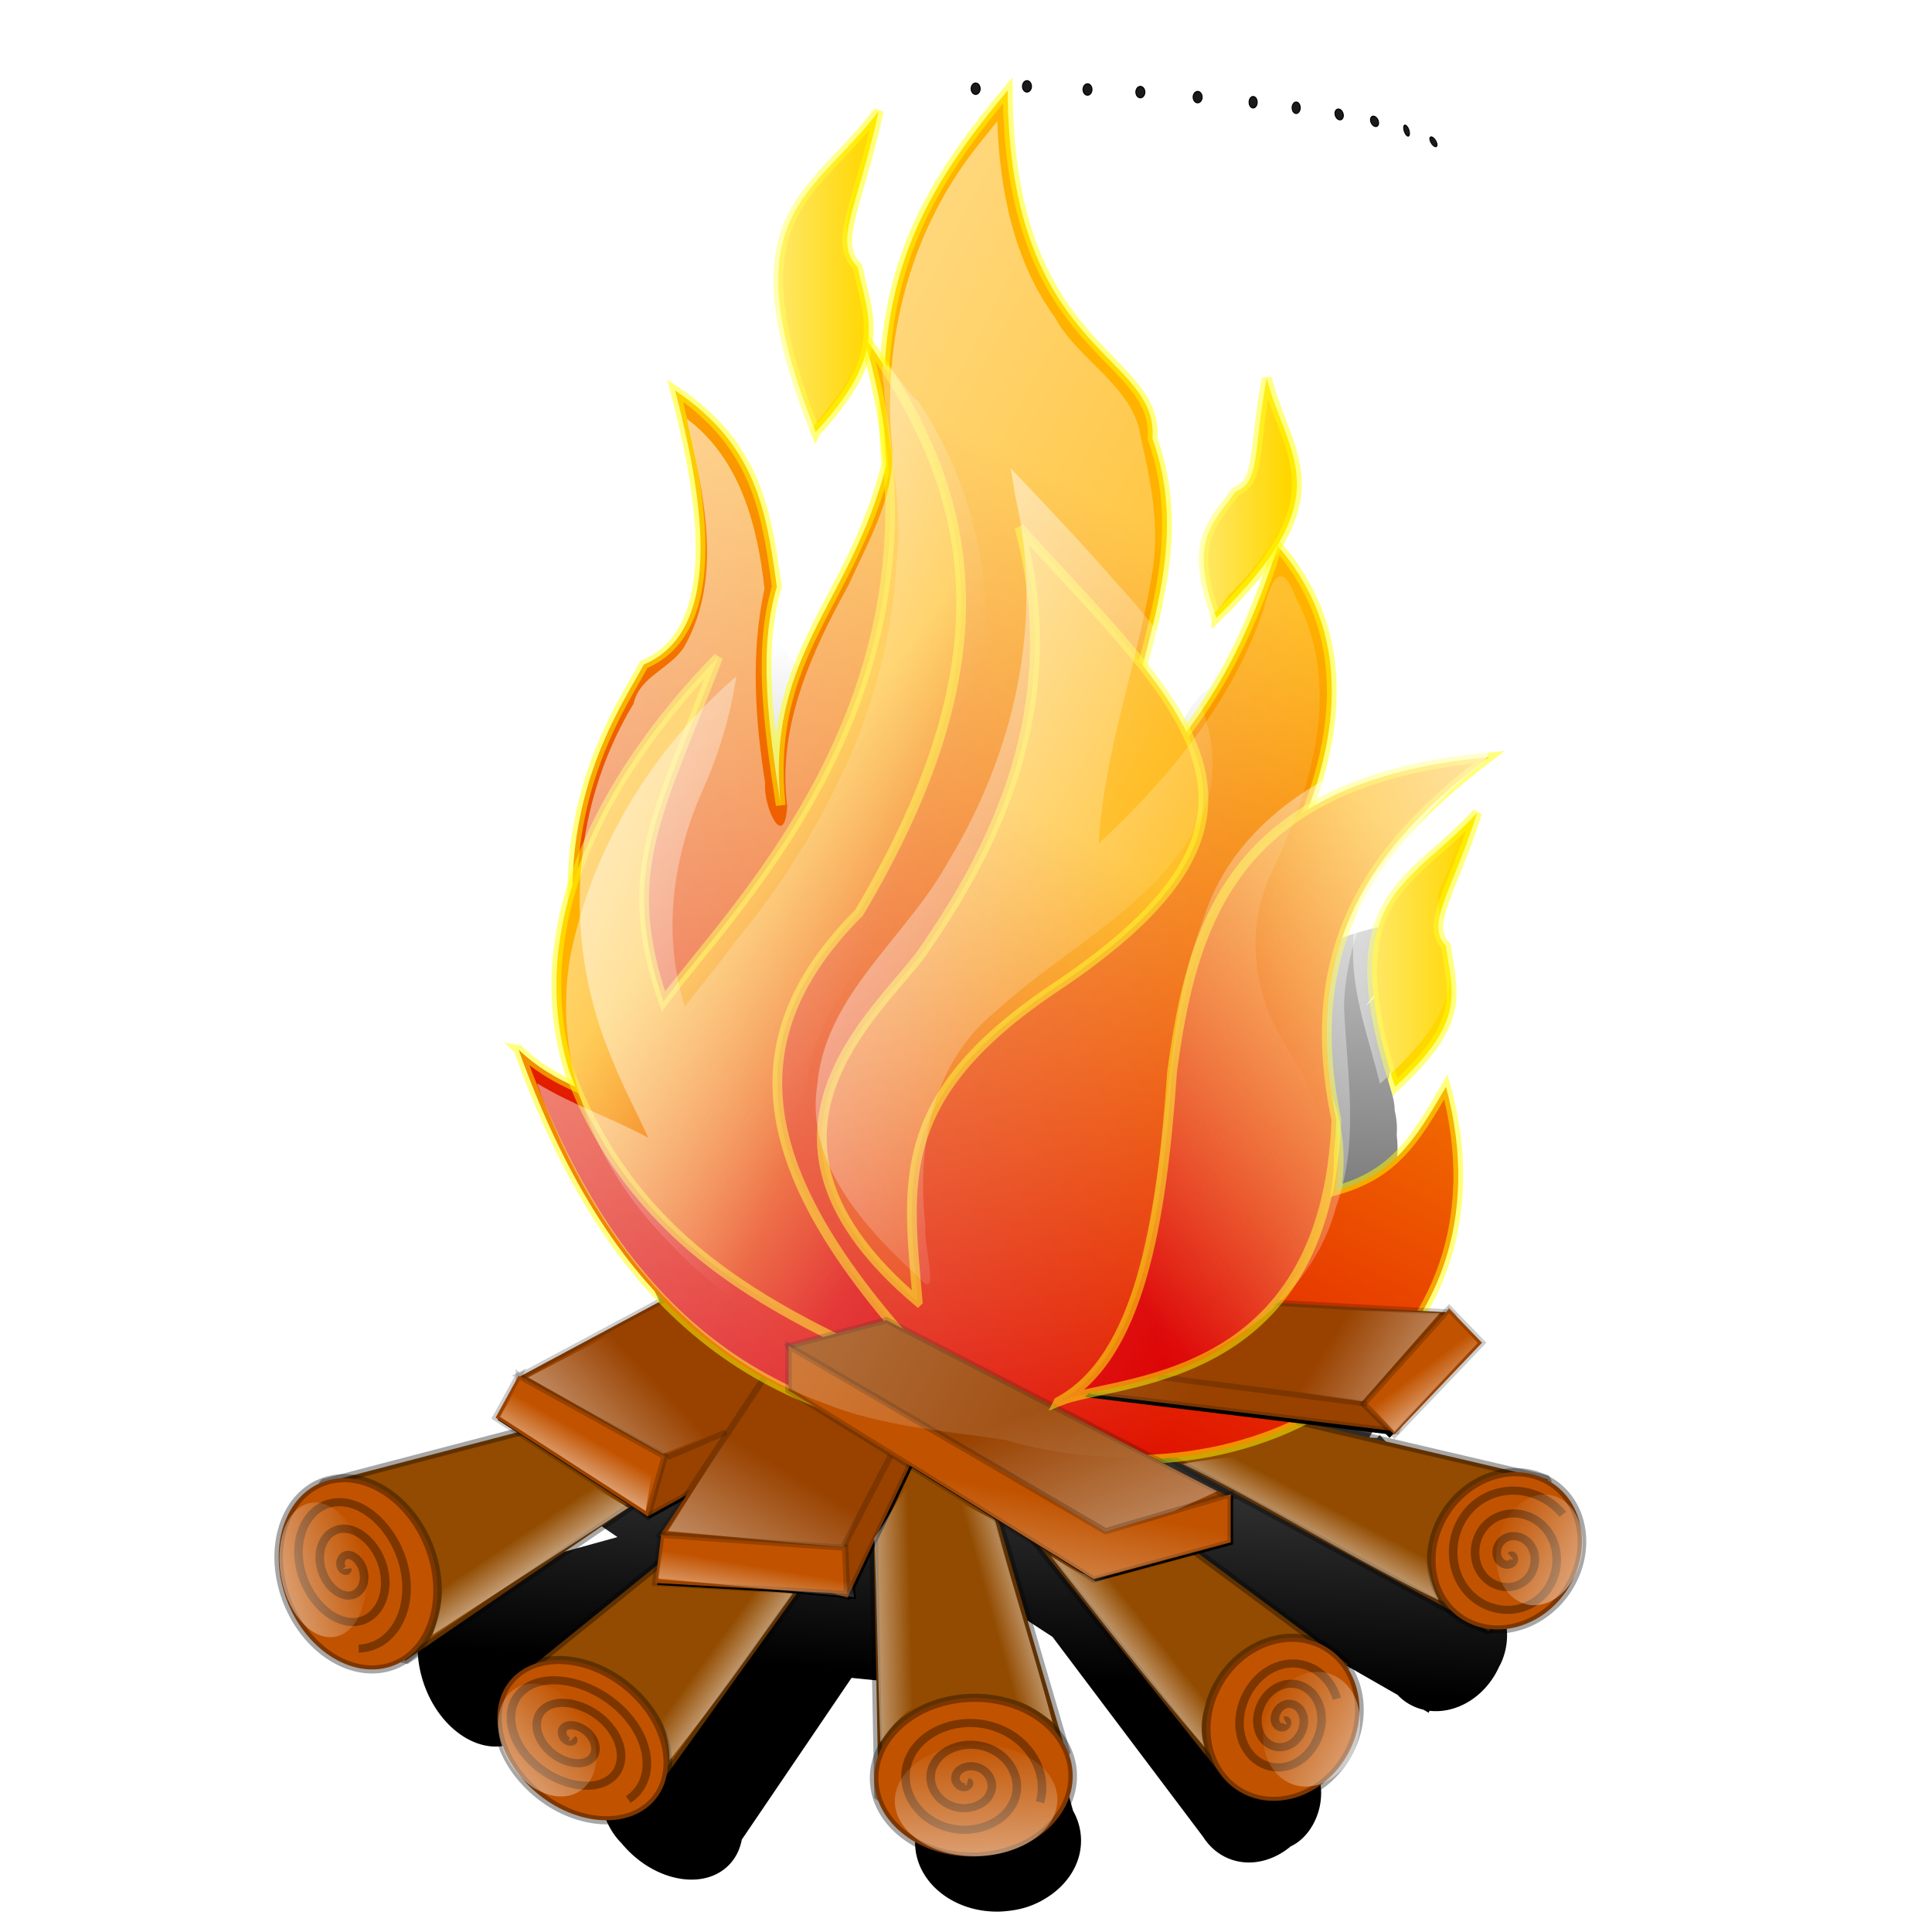 <svg width="512" height="512" xml:space="preserve" xmlns:xlink="http://www.w3.org/1999/xlink"
  xmlns="http://www.w3.org/2000/svg">
  <defs>
    <linearGradient id="a">
      <stop stop-color="#fff" offset="0" />
      <stop stop-color="#fff" stop-opacity="0" offset="1" />
    </linearGradient>
    <linearGradient id="c">
      <stop stop-color="#dc0000" offset="0" />
      <stop stop-color="#ffb200" offset="1" />
    </linearGradient>
    <linearGradient id="b">
      <stop stop-color="#fff" stop-opacity=".449" offset="0" />
      <stop stop-color="#fff" stop-opacity="0" offset="1" />
    </linearGradient>
    <linearGradient id="f" x1="181.15" x2="194.54" y1="389.34" y2="118.54" gradientUnits="userSpaceOnUse"
      gradientTransform="translate(28.497 52.19)">
      <stop offset="0" />
      <stop stop-opacity="0" offset="1" />
    </linearGradient>
    <linearGradient id="H" x1="124.57" x2="153.34" y1="931.46" y2="853.1"
      gradientTransform="matrix(1.332 0 0 .751 51.239 -223.96)" gradientUnits="userSpaceOnUse">
      <stop stop-color="#fdffff" offset="0" />
      <stop stop-color="#fdffff" stop-opacity="0" offset="1" />
    </linearGradient>
    <linearGradient id="Q" x1="198.88" x2="342.54" y1="246.21" y2="403.09"
      gradientTransform="matrix(.683 0 0 1.464 51.239 -231.41)" gradientUnits="userSpaceOnUse" xlink:href="#a" />
    <linearGradient id="P" x1="190.53" x2="212.77" gradientUnits="userSpaceOnUse" xlink:href="#b"
      gradientTransform="translate(28.497 52.19)" />
    <linearGradient id="O" x1="-1131" x2="-1102.7" y1="404.58" y2="306.76"
      gradientTransform="matrix(.796 0 0 1.706 1153.997 -263.29)" gradientUnits="userSpaceOnUse" xlink:href="#c" />
    <linearGradient id="N" x1="322.01" x2="345.29" gradientUnits="userSpaceOnUse" xlink:href="#b"
      gradientTransform="translate(28.497 52.19)" />
    <linearGradient id="M" x1="501.4" x2="317.14" y1="384.4" y2="485.78"
      gradientTransform="matrix(.795 0 0 1.258 52.593 -226.67)" gradientUnits="userSpaceOnUse" xlink:href="#a" />
    <linearGradient id="L" x1="-916.9" x2="-857.96" y1="438.47" y2="362.16"
      gradientTransform="matrix(.927 0 0 1.466 1153.997 -263.29)" gradientUnits="userSpaceOnUse" xlink:href="#c" />
    <linearGradient id="G" x1="230.94" x2="163.66" y1="927.57" y2="832.44"
      gradientTransform="matrix(1.319 0 0 .758 51.538 -225.16)" gradientUnits="userSpaceOnUse" xlink:href="#a" />
    <linearGradient id="S" x1="9.655" x2="323.1" y1="256.78" y2="500.8"
      gradientTransform="matrix(.806 0 0 1.241 46.498 -211.77)" gradientUnits="userSpaceOnUse" xlink:href="#a" />
    <linearGradient id="F" x1="284.69" x2="305.35" gradientUnits="userSpaceOnUse" xlink:href="#b"
      gradientTransform="translate(28.497 52.19)" />
    <linearGradient id="R" x1="110.45" x2="239.46" y1="244.05" y2="376.9"
      gradientTransform="matrix(.602 0 0 1.661 54.797 -217.26)" gradientUnits="userSpaceOnUse" xlink:href="#a" />
    <linearGradient id="E" x1="78.646" x2="122.42" y1="743.14" y2="713.55"
      gradientTransform="matrix(1.156 0 0 .865 51.239 -223.96)" gradientUnits="userSpaceOnUse" xlink:href="#a" />
    <linearGradient id="D" x1="-1308.2" x2="-1335" y1="330.2" y2="272.82"
      gradientTransform="matrix(.702 0 0 1.936 1153.997 -263.29)" gradientUnits="userSpaceOnUse" xlink:href="#c" />
    <linearGradient id="C" x1="-1006.6" x2="-953.88" y1="448.68" y2="299.89"
      gradientTransform="matrix(.939 0 0 1.446 1153.997 -263.29)" gradientUnits="userSpaceOnUse" xlink:href="#c" />
    <linearGradient id="B" x1="-961.05" x2="-929.04"
      gradientTransform="matrix(-.58 -.422 .406 -.774 -437.773 513.66)" gradientUnits="userSpaceOnUse"
      xlink:href="#b" />
    <linearGradient id="A" x1="-961.33" x2="-929.51"
      gradientTransform="matrix(-.02 -.862 1.18 -.025 -417.453 -308.36)" gradientUnits="userSpaceOnUse"
      xlink:href="#b" />
    <linearGradient id="z" x1="-961.12" x2="-929.16"
      gradientTransform="matrix(.425 -.531 .575 .687 248.027 -409.26)" gradientUnits="userSpaceOnUse"
      xlink:href="#b" />
    <linearGradient id="y" x1="-961.27" x2="-929.41"
      gradientTransform="matrix(.577 -.258 .261 1 518.757 -368.19)" gradientUnits="userSpaceOnUse"
      xlink:href="#b" />
    <linearGradient id="x" x1="82.56" x2="94.621" y1="1126.7" y2="1102.5"
      gradientTransform="matrix(-.749 -1.491 -.536 .269 973.327 307.68)" gradientUnits="userSpaceOnUse"
      xlink:href="#a" />
    <linearGradient id="j" x1="82.56" x2="94.621" y1="1126.7" y2="1102.5"
      gradientTransform="matrix(.256 -1.648 -.592 -.092 879.497 720.67)" gradientUnits="userSpaceOnUse"
      xlink:href="#a" />
    <linearGradient id="w" x1="82.56" x2="94.621" y1="1126.7" y2="1102.5"
      gradientTransform="matrix(-.703 -1.513 .544 -.253 -261.903 882.43)" gradientUnits="userSpaceOnUse"
      xlink:href="#a" />
    <linearGradient id="v" x1="82.56" x2="94.621" y1="1126.7" y2="1102.5"
      gradientTransform="matrix(.691 -1.518 .546 .248 -466.543 336.12)" gradientUnits="userSpaceOnUse"
      xlink:href="#a" />
    <linearGradient id="u" x1="82.56" x2="94.621" y1="1126.7" y2="1102.5"
      gradientTransform="matrix(1.17 -1.189 .427 .42 -428.173 87.937)" gradientUnits="userSpaceOnUse"
      xlink:href="#a" />
    <linearGradient id="t" x1="82.56" x2="94.621" y1="1126.7" y2="1102.5"
      gradientTransform="matrix(1.553 .609 -.219 .558 270.517 -266.95)" gradientUnits="userSpaceOnUse"
      xlink:href="#a" />
    <linearGradient id="s" x1="96.398" x2="142.51" y1="789.25" y2="733.95"
      gradientTransform="matrix(1.156 0 0 .865 50.939 -223.96)" gradientUnits="userSpaceOnUse" xlink:href="#a" />
    <linearGradient id="r" x1="82.56" x2="94.621" y1="1126.7" y2="1102.5"
      gradientTransform="matrix(1.668 0 0 .599 53.334 -223.37)" gradientUnits="userSpaceOnUse" xlink:href="#a" />
    <linearGradient id="p" x1="-960.98" x2="-928.93"
      gradientTransform="matrix(-.517 -.407 .362 -.747 -303.243 470.39)" gradientUnits="userSpaceOnUse"
      xlink:href="#b" />
    <linearGradient id="h" x1="82.56" x2="94.621" y1="1126.7" y2="1102.5"
      gradientTransform="matrix(-1.295 -1.052 -.378 .465 896.307 18.54)" gradientUnits="userSpaceOnUse"
      xlink:href="#a" />
    <linearGradient id="J" x1="82.56" x2="94.621" y1="1126.7" y2="1102.5"
      gradientTransform="matrix(1.1 -1.254 .451 .395 -311.02 864.05)" gradientUnits="userSpaceOnUse"
      xlink:href="#a" />
    <linearGradient id="K" x1="78.646" x2="122.42" y1="743.14" y2="713.55"
      gradientTransform="matrix(-.345 -1.103 .826 -.259 -265.09 1483.1)" gradientUnits="userSpaceOnUse"
      xlink:href="#a" />
    <linearGradient id="d">
      <stop stop-color="#1a1a1a" offset="0" />
      <stop stop-color="#1a1a1a" stop-opacity="0" offset="1" />
    </linearGradient>
    <linearGradient id="e">
      <stop offset="0" />
      <stop stop-color="#060606" offset=".557" />
      <stop stop-color="#292929" offset=".707" />
      <stop stop-color="#2d2d2d" offset="1" />
    </linearGradient>
    <filter id="g" x="-.074" y="-.051" width="1.147" height="1.102">
      <feGaussianBlur stdDeviation="8.845" />
    </filter>
    <filter id="q" x="-.107" y="-.227" width="1.215" height="1.453">
      <feGaussianBlur stdDeviation="7.284" />
    </filter>
    <filter id="I" x="-.151" y="-.409" width="1.302" height="1.819">
      <feGaussianBlur stdDeviation="5.463" />
    </filter>
    <filter id="o" x="-.345" y="-.328" width="1.691" height="1.657">
      <feGaussianBlur stdDeviation=".561" />
    </filter>
    <filter id="n" x="-.345" y="-.328" width="1.691" height="1.657">
      <feGaussianBlur stdDeviation=".561" />
    </filter>
    <filter id="m" x="-.289" y="-.275" width="1.579" height="1.55">
      <feGaussianBlur stdDeviation=".47" />
    </filter>
    <filter id="l" x="-.275" y="-.262" width="1.55" height="1.523">
      <feGaussianBlur stdDeviation=".446" />
    </filter>
    <filter id="k" x="-.268" y="-.255" width="1.537" height="1.511">
      <feGaussianBlur stdDeviation=".436" />
    </filter>
    <filter id="i" x="-.256" y="-.243" width="1.511" height="1.486">
      <feGaussianBlur stdDeviation=".415" />
    </filter>
  </defs>
  <path
    d="m244.387 89.248-4.688 5.125c-9.31 12.174-23.427 23.408-22.688 40.28-.1 14.03 5.43 27.119 9.563 40.282.824-.942 1.646-1.916 2.468-2.906.18.484.346.944.532 1.437 7.16-8.245 10.274-14.325 11.312-19.656 1.736 6.456 3.005 12.73 3.843 18.812.103 2.704.273 5.507.5 8.406-7.796 32.631-26.872 44.457-23.406 79.687-2.887-19.637-4.886-36.686-.843-51.125-2.31-17.904-4.628-33.2-22.531-45.906 5.486 22.236 11.833 55.751-6.938 64.125-2.992 6.15-12.854 20.902-15.25 43.281-1.326 4.253-2.432 8.591-3.25 12.97-.857 5.235-1.09 10.497-.781 15.718-.326 7.796.534 15.606 2.812 23.312.423 1.18.863 2.332 1.313 3.47-4.187-2.022-8.375-4.47-12.562-8.657 8.256 24.398 18.57 43.882 31.938 58.5l-31.625 17.906-.313-.188-5.093 9.844 4.937 3.375-39.062 10.781a12.74 12.74 0 0 0-3.594.688c-8.832 3.067-12.746 15.262-8.718 27.219 4.027 11.957 14.48 19.192 23.312 16.125 1.08-.376 2.072-.9 3-1.532l.093.22 50.125-36.25 3.594 2.468 8.594-5-5.938 9.469.313.094-.813 6.812-27.03 23.094c-1.787.64-3.408 1.596-4.75 2.969-2.952 3.018-4.058 7.305-3.5 11.844v.031c.023.187.033.375.062.563.297 3.55 1.787 7.348 4.375 10.438.342.408.702.794 1.062 1.156.64.776 1.32 1.523 2.063 2.25 8.397 8.21 20.184 9.767 26.344 3.469 1.807-1.848 2.937-4.157 3.406-6.72l29.094-42.874 9.438.937 1.468.531.157-.343 1.343.125-.28-2.531 4.624-10.281.906 50.125a15.892 15.892 0 0 0-.812 5.375c.2 10.242 10.21 18.302 22.344 18 .803-.02 1.596-.098 2.375-.188.603-.057 1.198-.15 1.781-.25l.656-.125a21.76 21.76 0 0 0 5.625-1.937l.094-.032c.473-.245.937-.505 1.375-.78 5.953-3.462 9.846-9.27 9.719-15.782-.054-2.742-.813-5.345-2.125-7.656l-14.406-51.906 8.969 5.844 39.938 53.03c1.133 1.771 2.59 3.302 4.375 4.47 5.77 3.775 13.186 2.745 18.812-1.97 2.385-1.113 4.563-3.21 6.093-6.124 1.722-3.28 2.297-6.973 1.813-10.281.119-3.992-.908-7.806-2.938-10.875l.438-.313-1.594-1.25a14.478 14.478 0 0 0-3.062-2.719 14.193 14.193 0 0 0-1.5-.843l-27.531-21.594 7.718-2.188v-11.28l-.062.03v-.187l-1.156.375-15.47-8.438c1.05-.064 2.09-.15 3.126-.25l62.438 35.781c.766.798 1.609 1.514 2.562 2.125a13.924 13.924 0 0 0 4.313 1.813l1.406.812.187-.53c6.398.757 13.327-2.777 17.344-9.532.427-.718.79-1.445 1.125-2.188.113-.208.238-.407.344-.625 1.907-3.93 2.215-8.47 1.125-12.156-.89-4.105-3.107-7.732-6.594-9.968-.197-.127-.392-.229-.593-.344l.062-.188-.812-.187a13.998 13.998 0 0 0-5.813-1.438l-30.938-7.656 18.844-20.844-7.281-7.969-.688.813-2.093-.125c8.716-14.518 11.69-33.141 6.25-54.406-6.981 12.844-11.544 19.99-23.062 23.844 3.511-13.996 1.009-28.637.5-42.875.15-4.79.851-9.48 2.03-14.031-.43 11.084 3.477 21.676 5.938 32.344.805-.768 1.624-1.563 2.438-2.375.292 1.009.58 2.038.906 3.094 12.152-11.71 13.131-18.362 12.281-25.75a20.7 20.7 0 0 0-.531-6.532c-.011-2.861-1.103-5.524-1.75-8.187 1.17-4.958 4.671-12.053 8.187-23.656a73.959 73.959 0 0 1-2.718 3c1.57-4.516 3.008-9.091 4.156-13.75l-5.125 4.656c-3.242 3.432-6.978 6.809-10.5 10.344 4.58-6.069 9.932-11.565 15.78-16.312.038-.053.06-.104.094-.156l.907-.75c-.161.015-.309.046-.47.062 1.833-3.692-2.79-4.974-6.124-5.062-10.952 1.553-22.036 5.392-31.594 11.375 5.434-18.59 5.5-38.651-8.594-55.781-4.482 14.94-9.547 27.029-16.656 38.219-2.39-6.967-6.435-13.544-10.969-19.625 3.262-14.353 5.03-28.494-.094-43.72 1.444-20.213-31.774-19.608-32.062-81.405-14.628 18.435-23.427 33.94-26.375 55.219-2.488-3.448-4.478-5.827-3.218 1.875.065 1.41.157 2.81.28 4.219-.535-.831-1.07-1.672-1.624-2.5.282-2.196.221-4.289-.031-6.375 0-2.112-.27-4.283-.875-6.47.022-4.585-2.725-8.293-3.594-12.437.57-5.83 3.978-14.363 6.906-28.75-.416.582-.828 1.163-1.25 1.719.84-3.559 1.59-7.155 2.094-10.781zm82.25 61.844-1.438 6.75c-1.871 7.98-1.025 16.775-4.5 24.219-8.141 6.22-11.695 17.786-8.125 27.594.844 6.258 2.542 8.564 5.313 6 .136.418.256.815.406 1.25 16.208-16.613 18.929-26.484 17.469-35.47a24.696 24.696 0 0 0-1.656-8.343c-2.5-7.319-4.684-14.777-7.47-22z"
    fill="url(#f)" fill-rule="evenodd" filter="url(#g)" style="fill:url(#f)" />
  <path transform="matrix(.493 0 0 .586 85.938 -327.956)"
    d="M441.12 601.3c0 1.415-1.091 2.563-2.438 2.563-1.346 0-2.437-1.148-2.437-2.563 0-1.415 1.091-2.563 2.438-2.563 1.346 0 2.437 1.148 2.437 2.563z"
    fill="#1a1a1a" filter="url(#h)" stroke="#000" stroke-width=".5" style="filter:url(#i)" />
  <path transform="matrix(.493 0 0 .586 101.116 -326.624)"
    d="M441.12 601.3c0 1.415-1.091 2.563-2.438 2.563-1.346 0-2.437-1.148-2.437-2.563 0-1.415 1.091-2.563 2.438-2.563 1.346 0 2.437 1.148 2.437 2.563z"
    fill="#1a1a1a" filter="url(#h)" stroke="#000" stroke-width=".5" style="filter:url(#i)" />
  <path transform="matrix(.447 0 0 .586 136.003 -325.27)"
    d="M441.12 601.3c0 1.415-1.091 2.563-2.438 2.563-1.346 0-2.437-1.148-2.437-2.563 0-1.415 1.091-2.563 2.438-2.563 1.346 0 2.437 1.148 2.437 2.563z"
    fill="#1a1a1a" filter="url(#j)" stroke="#000" stroke-width=".525" style="filter:url(#k)" />
  <path transform="matrix(.447 0 0 .586 147.408 -323.803)"
    d="M441.12 601.3c0 1.415-1.091 2.563-2.438 2.563-1.346 0-2.437-1.148-2.437-2.563 0-1.415 1.091-2.563 2.438-2.563 1.346 0 2.437 1.148 2.437 2.563z"
    fill="#1a1a1a" filter="url(#j)" stroke="#000" stroke-width=".525" style="filter:url(#k)" />
  <path transform="matrix(.352 -.286 .279 .484 32.714 -135.235)"
    d="M441.12 601.3c0 1.415-1.091 2.563-2.438 2.563-1.346 0-2.437-1.148-2.437-2.563 0-1.415 1.091-2.563 2.438-2.563 1.346 0 2.437 1.148 2.437 2.563z"
    fill="#1a1a1a" filter="url(#l)" stroke="#000" stroke-width=".538" />
  <path transform="matrix(.295 -.294 .316 .45 44.851 -109.453)"
    d="M441.12 601.3c0 1.415-1.091 2.563-2.438 2.563-1.346 0-2.437-1.148-2.437-2.563 0-1.415 1.091-2.563 2.438-2.563 1.346 0 2.437 1.148 2.437 2.563z"
    fill="#1a1a1a" filter="url(#m)" stroke="#000" stroke-width=".566" />
  <path transform="matrix(.246 -.132 .202 .535 143.382 -229.177)"
    d="M441.12 601.3c0 1.415-1.091 2.563-2.438 2.563-1.346 0-2.437-1.148-2.437-2.563 0-1.415 1.091-2.563 2.438-2.563 1.346 0 2.437 1.148 2.437 2.563z"
    fill="#1a1a1a" filter="url(#n)" stroke="#000" stroke-width=".676" />
  <path transform="matrix(.209 -.204 .313 .453 99.984 -145.322)"
    d="M441.12 601.3c0 1.415-1.091 2.563-2.438 2.563-1.346 0-2.437-1.148-2.437-2.563 0-1.415 1.091-2.563 2.438-2.563 1.346 0 2.437 1.148 2.437 2.563z"
    fill="#1a1a1a" filter="url(#o)" stroke="#000" stroke-width=".676" />
  <path transform="matrix(.493 0 0 .586 71.928 -328.645)"
    d="M441.12 601.3c0 1.415-1.091 2.563-2.438 2.563-1.346 0-2.437-1.148-2.437-2.563 0-1.415 1.091-2.563 2.438-2.563 1.346 0 2.437 1.148 2.437 2.563z"
    fill="#1a1a1a" filter="url(#h)" stroke="#000" stroke-width=".5" style="filter:url(#i)" />
  <path transform="matrix(.493 0 0 .586 55.887 -329.474)"
    d="M441.12 601.3c0 1.415-1.091 2.563-2.438 2.563-1.346 0-2.437-1.148-2.437-2.563 0-1.415 1.091-2.563 2.438-2.563 1.346 0 2.437 1.148 2.437 2.563z"
    fill="#1a1a1a" filter="url(#h)" stroke="#000" stroke-width=".5" style="filter:url(#i)" />
  <path transform="matrix(.493 0 0 .586 42.287 -328.852)"
    d="M441.12 601.3c0 1.415-1.091 2.563-2.438 2.563-1.346 0-2.437-1.148-2.437-2.563 0-1.415 1.091-2.563 2.438-2.563 1.346 0 2.437 1.148 2.437 2.563z"
    fill="#1a1a1a" filter="url(#h)" stroke="#000" stroke-width=".5" style="filter:url(#i)" />
  <path d="m378.647 453.22-77.102-44.181 12.995-10.396 77.102 19.059z" fill="#924b00" fill-rule="evenodd" stroke="#000"
    stroke-linejoin="bevel" stroke-opacity=".344" stroke-width="1.901"
    transform="matrix(1.197 0 0 1.133 -58.64 -81.214)" />
  <path
    d="M368.917 425.67c5.31-8.932 15.728-12.263 23.252-7.436 7.524 4.828 9.321 15.995 4.011 24.928-5.31 8.933-15.728 12.264-23.252 7.437-7.524-4.828-9.322-15.995-4.011-24.928z"
    fill="#c15300" stroke="#000" stroke-linejoin="bevel" stroke-opacity=".344" stroke-width="1.901"
    transform="matrix(1.197 0 0 1.133 -58.64 -81.214)" />
  <path
    d="M383.387 435.62c.581-.487.889.627.742 1.07-.397 1.2-1.863 1.18-2.677.552-1.455-1.125-1.363-3.458-.294-4.829 1.57-2.011 4.423-1.788 6.097-.034 2.23 2.339 1.948 6.306-.155 8.588-2.647 2.871-7.018 2.422-9.516-.484-3.025-3.519-2.544-9.17.604-12.347 3.71-3.743 9.62-3.062 12.935 1.001 3.827 4.692 3.145 12.04-1.052 16.106-4.77 4.62-12.226 3.706-16.355-1.518-4.632-5.861-3.747-14.912 1.5-19.865 5.826-5.5 14.833-4.35 19.774 2.036"
    fill="none" stroke="#000" stroke-linejoin="bevel" stroke-opacity=".344" stroke-width="1.901"
    transform="matrix(1.197 0 0 1.133 -58.64 -81.214)" />
  <path
    d="M334.887 407.03c-7.118 6.162-11.784 4.667-24.024 7.048 17.033 8.63 38.848 22.99 56.698 31.913-3.756-7.602-3.224-17.34.092-25.408-10.66-.661-24.269-3.26-32.766-13.552z"
    fill="url(#h)" fill-rule="evenodd" style="fill:url(#h)" transform="matrix(1.197 0 0 1.133 -58.64 -81.214)" />
  <path
    d="M381.967 428.04c3.051-6.288 9.037-8.633 13.362-5.235 4.324 3.4 5.356 11.261 2.305 17.55-3.052 6.287-9.038 8.633-13.362 5.235-4.325-3.399-5.357-11.261-2.305-17.55z"
    fill="url(#p)" style="fill:url(#p)" transform="matrix(1.197 0 0 1.133 -58.64 -81.214)" />
  <path
    d="m120.487 418.57 50.246-13.86 39.85 3.465-71.903 51.98-6.931-15.595-11.262-25.99zM175.927 473.15l18.193 17.327 32.92-48.514-9.53-9.53-14.727-1.732L161.2 466.22l14.727 6.93zM271.227 487.01l13.86-5.197-26.855-97.028-16.46 11.262 1.732 96.16 27.722-5.197zM329.267 489.61l-10.396-3.464-50.246-66.707 14.727-8.664 64.108 50.246-15.594 11.262-2.6 17.326z"
    fill="#924b00" fill-rule="evenodd" stroke="#000" stroke-linejoin="bevel" stroke-opacity=".344" stroke-width="1.901"
    transform="matrix(1.197 0 0 1.133 -58.64 -81.214)" />
  <path
    d="m209.307 368.79-44.75 25.313-.313-.188-5.094 9.844 33.688 23.094 8.625-5-5.937 9.469.281.094-1.312 11 28.28 1.718 12.907 1.282 1.343.468.157-.312 1.343.125-.28-2.563 12.655-28.188 40.688 26.625 30.344-8.656v-11.28l-.062.03v-.187l-1.157.375-61.156-33.375v-12.75l-16.188 4.031-.687-.375-12.594 3.531-20.781-14.125zm77.219 31.189z"
    fill-rule="evenodd" filter="url(#q)" transform="matrix(1.197 0 0 1.133 -58.64 -81.214)" />
  <path
    d="M144.277 434.24c4.027 11.958.128 24.152-8.704 27.219s-19.27-4.148-23.296-16.105c-4.027-11.957-.128-24.151 8.704-27.218s19.269 4.148 23.296 16.105zM189.137 467.29c8.397 8.211 10.213 19.987 4.053 26.285-6.16 6.298-17.974 4.746-26.372-3.465-8.398-8.21-10.213-19.986-4.053-26.284 6.159-6.298 17.974-4.746 26.372 3.465zM264.137 468.81c12.133-.301 22.143 7.766 22.343 18.008.2 10.241-9.485 18.799-21.618 19.1-12.134.303-22.143-7.765-22.343-18.006-.2-10.242 9.484-18.8 21.618-19.101zM319.147 464.77c5.398-9.258 15.988-12.711 23.638-7.708 7.65 5.004 9.476 16.58 4.077 25.84-5.398 9.258-15.988 12.711-23.638 7.708-7.65-5.004-9.476-16.58-4.077-25.84z"
    fill="#c15300" stroke="#000" stroke-linejoin="bevel" stroke-opacity=".344" stroke-width="1.901"
    transform="matrix(1.197 0 0 1.133 -58.64 -81.214)" />
  <path d="m163.877 393.77 44.974-25.444 24.257 16.46-22.454 30.97-18.263 10.613-28.514-32.6z" fill="#994200"
    fill-rule="evenodd" stroke="#000" stroke-opacity=".202" stroke-width="1.425"
    transform="matrix(1.197 0 0 1.133 -58.64 -81.214)" />
  <path d="m195.067 430.85 29.38-46.93 34.653-8.662v19.925l-22.524 50.246-41.51-14.578z" fill="#994200"
    fill-rule="evenodd" stroke="#000" stroke-opacity=".202" stroke-width="1.425"
    transform="matrix(1.197 0 0 1.133 -58.64 -81.214)" />
  <path
    d="m163.807 393.45-5.1 9.828 33.688 23.093 3.753-14.042-32.342-18.878zM236.107 433.72l.438 10.78-42.492-2.559 1.337-11.239 40.717 3.018z"
    fill="#c15300" fill-rule="evenodd" stroke="#000" stroke-opacity=".202" stroke-width="1.425"
    transform="matrix(1.197 0 0 1.133 -58.64 -81.214)" />
  <path
    d="M125.859 438.61c.127.937-.88.422-1.162-.05-.765-1.277-.11-2.717.738-3.062 1.516-.617 3.303 1.193 3.909 3.264.889 3.039-.533 5.706-2.638 6.074-2.806.491-5.789-2.71-6.656-6.477-1.091-4.74 1.17-8.747 4.538-9.086 4.077-.411 8.291 4.227 9.402 9.69 1.31 6.438-1.806 11.801-6.437 12.098-5.346.344-10.8-5.745-12.15-12.904-1.533-8.134 2.442-14.86 8.337-15.11 6.613-.28 13.312 7.263 14.897 16.117 1.76 9.83-3.077 17.922-10.237 18.122M175.737 478.35c.619.715-.506.834-1 .594-1.34-.65-1.58-2.214-1.058-2.967.931-1.346 3.417-.809 5.057.593 2.407 2.057 2.677 5.067 1.116 6.528-2.08 1.946-6.327.9-9.115-1.78-3.508-3.37-3.807-7.961-1.174-10.087 3.188-2.576 9.253-1 13.173 2.965 4.619 4.672 4.945 10.866 1.232 13.649-4.286 3.213-12.184 1.102-17.23-4.152-5.735-5.969-6.089-13.774-1.292-17.209 5.382-3.854 15.116-1.206 21.288 5.338 6.852 7.265 7.233 16.684 1.35 20.77M263.187 488.45c.805.24.072 1.1-.4 1.21-1.282.3-2.257-.97-2.277-2.006-.036-1.853 1.996-3.02 3.877-2.833 2.76.274 4.502 2.847 4.153 5.223-.466 3.168-4.005 5.046-7.354 4.457-4.215-.741-6.792-4.74-6.03-8.44.925-4.483 6.02-7.09 10.832-6.08 5.67 1.19 9.093 6.635 7.905 11.658-1.371 5.798-8.036 9.138-14.308 7.702-7.126-1.63-11.399-8.532-9.782-14.874 1.814-7.115 10.054-11.19 17.785-9.326 8.584 2.07 13.707 10.43 11.658 18.091M333.487 474.11c.576-.255.489.774.252 1.11-.64.91-1.735.494-2.167-.26-.772-1.35-.037-3.305 1.157-4.176 1.752-1.28 3.831-.314 4.587 1.63 1.007 2.59-.336 5.878-2.567 7.242-2.806 1.716-5.96.145-7.006-2.999-1.268-3.808.706-8.471 3.976-10.309 3.853-2.166 8.096.02 9.426 4.368 1.535 5.021-1.074 11.07-5.385 13.376-4.9 2.622-10.236-.182-11.846-5.737-1.806-6.232 1.441-13.67 6.794-16.443 5.943-3.08 12.378.345 14.266 7.106"
    fill="none" stroke="#000" stroke-linejoin="bevel" stroke-opacity=".344" stroke-width="1.901"
    transform="matrix(1.197 0 0 1.133 -58.64 -81.214)" />
  <path d="m236.747 432.66 1.336 12.577-43.39-4.355 1.337-11.24 40.717 3.019z" fill="url(#r)" fill-rule="evenodd"
    style="fill:url(#r)" transform="matrix(1.197 0 0 1.133 -58.64 -81.214)" />
  <path d="m196.897 429.79 18.902-31.661 7.709.917 21.256 12.74-9.053 21.806-38.814-3.801z" fill="url(#s)"
    fill-rule="evenodd" style="fill:url(#s)" transform="matrix(1.197 0 0 1.133 -58.64 -81.214)" />
  <path d="m193.787 413.46-1.848 11.598-32.222-21.985 5.346-9.976 28.724 20.364z" fill="url(#t)" fill-rule="evenodd"
    style="fill:url(#t)" transform="matrix(1.197 0 0 1.133 -58.64 -81.214)" />
  <path
    d="m168.537 412.1 19.518 12.245c-14.445 9.913-27.602 18.86-43.334 29.74 2.888-7.972 3.203-17.23-.988-24.88 10.52-1.84 17.501-5.932 24.804-17.104z"
    fill="url(#u)" fill-rule="evenodd" style="fill:url(#u)" transform="matrix(1.197 0 0 1.133 -58.64 -81.214)" />
  <path
    d="M200.047 443.16c9.12.636 15.023.305 24.466 1.262-9.521 13.947-15.268 23.007-27.275 38.946-.024-8.48-4.837-16.961-11.398-22.708 9.25-5.34 11.184-4.5 14.208-17.5z"
    fill="url(#v)" fill-rule="evenodd" style="fill:url(#v)" transform="matrix(1.197 0 0 1.133 -58.64 -81.214)" />
  <path
    d="M252.607 417.41c7.713 5.637 12.209 7.412 16.704 9.83 4.215 17.005 7.979 28.605 12.647 47.153-6.452-5.502-15.012-9.045-23.646-7.804 1.967-10.497 2.193-38.42-5.707-49.178z"
    fill="url(#w)" fill-rule="evenodd" style="fill:url(#w)" transform="matrix(1.197 0 0 1.133 -58.64 -81.214)" />
  <path
    d="M252.127 416.07c-4.26 5.901-6.59 10.836-9.564 15.449.659 17.507.68 28.578 1.332 47.694 5.32-8.36 11.92-12.848 20.559-14.047-4.798-9.542-16.939-36.571-12.328-49.095z"
    fill="url(#j)" fill-rule="evenodd" style="fill:url(#j)" transform="matrix(1.197 0 0 1.133 -58.64 -81.214)" />
  <path
    d="M291.437 440.66c-3.73-2.077-.452 1.265-9.85-5.073 10.05 13.57 21.5 29.294 34.112 44.76-2.983-10.005 4.181-17.135 10.517-23.13-9.448-4.98-17.09-18.998-34.779-16.557z"
    fill="url(#x)" fill-rule="evenodd" style="fill:url(#x)" transform="matrix(1.197 0 0 1.133 -58.64 -81.214)" />
  <path
    d="M129.187 434.96c2.199 8.418.07 17.003-4.753 19.162-4.823 2.159-10.522-2.92-12.721-11.338-2.2-8.418-.07-17.002 4.753-19.161 4.822-2.16 10.522 2.92 12.72 11.338z"
    fill="url(#y)" style="fill:url(#y)" transform="matrix(1.197 0 0 1.133 -58.64 -81.214)" />
  <path
    d="M176.587 470.64c4.843 5.781 5.89 14.07 2.338 18.505-3.553 4.434-10.368 3.341-15.212-2.44-4.844-5.78-5.891-14.07-2.338-18.503 3.553-4.434 10.368-3.342 15.212 2.439z"
    fill="url(#z)" style="fill:url(#z)" transform="matrix(1.197 0 0 1.133 -58.64 -81.214)" />
  <path
    d="M264.797 479.7c9.93-.212 18.122 5.467 18.286 12.678.164 7.21-7.763 13.234-17.693 13.447-9.93.213-18.122-5.467-18.286-12.677-.164-7.21 7.762-13.234 17.693-13.447z"
    fill="url(#A)" style="fill:url(#A)" transform="matrix(1.197 0 0 1.133 -58.64 -81.214)" />
  <path
    d="M330.587 469.76c3.422-6.518 10.135-8.949 14.983-5.426 4.848 3.523 6.006 11.672 2.584 18.19-3.422 6.518-10.135 8.95-14.983 5.427-4.848-3.523-6.006-11.672-2.584-18.19z"
    fill="url(#B)" style="fill:url(#B)" transform="matrix(1.197 0 0 1.133 -58.64 -81.214)" />
  <path
    d="M163.807 317.21c19.348 57.178 49.958 87.499 104.82 90.965 60.354 19.348 116.38-20.214 100.49-82.3-7.22 13.284-11.84 20.503-24.257 24.257 4.909-34.364-26.567-40.14-11.262-77.102 10.685-22.813 17.038-50.824-1.733-73.637-7.797 25.99-17.326 43.316-36.385 62.375 2.021-31.765 18.77-57.466 8.663-87.498 1.444-20.214-31.765-19.637-32.054-81.434-21.08 26.567-30.032 47.07-26.856 87.498-7.797 32.63-26.856 44.47-23.39 79.7-2.889-19.636-4.91-36.673-.867-51.112-2.31-17.904-4.62-33.21-22.524-45.915 5.487 22.236 11.84 55.733-6.93 64.108-5.199 10.685-31.188 47.359-2.6 104.82-8.374-4.91-16.749-6.353-25.123-14.727z"
    fill="url(#C)" fill-rule="evenodd" stroke="#ff0" stroke-opacity=".504" stroke-width="2.156" style="fill:url(#C)"
    transform="matrix(1.197 0 0 1.133 -58.64 -81.214)" />
  <path
    d="M262.567 399.51c-45.915-48.513-53.712-82.3-23.391-114.35 34.075-60.641 25.7-98.76.866-135.15 23.39 80.569-27.722 132.55-44.182 155.94-9.818-30.32-1.444-43.315 12.128-80.567-26.567 28.877-42.738 63.819-32.92 97.028 17.904 49.958 60.065 60.93 87.498 77.102z"
    fill="url(#D)" fill-rule="evenodd" stroke="#ff0" stroke-opacity=".504" stroke-width="2.156" style="fill:url(#D)"
    transform="matrix(1.197 0 0 1.133 -58.64 -81.214)" />
  <path
    d="M318.287 216.21c-6.155-17.9-1.133-21.734 4.259-29.554 5.561-2.166 3.857-9.719 6.892-26.538 4.595 18.773 16.93 27.309-11.151 56.093z"
    fill="gold" fill-rule="evenodd" stroke="#ff0" stroke-opacity=".504" stroke-width="2.156"
    transform="matrix(1.197 0 0 1.133 -58.64 -81.214)" />
  <path d="m196.667 412.59 13.065-5.938" fill="none" stroke="#000" stroke-opacity=".179" stroke-width="1.358"
    transform="matrix(1.197 0 0 1.133 -58.64 -81.214)" />
  <path d="m165.917 393.87 26.985-14.896 22.079 17.682-5.39 9.148-13.841 5.939-29.833-17.872z" fill="url(#E)"
    fill-rule="evenodd" style="fill:url(#E)" transform="matrix(1.197 0 0 1.133 -58.64 -81.214)" />
  <path
    d="M325.207 157.18c-1.872 7.981-1.026 16.776-4.5 24.22-8.142 6.22-11.691 17.776-8.122 27.584 1.109 8.22 3.68 9.638 8.237 2.132 9.732-10.014 18.837-24.363 13.296-38.712-2.5-7.32-4.69-14.75-7.474-21.972l-1.438 6.75z"
    fill="url(#F)" fill-rule="evenodd" style="fill:url(#F)" transform="matrix(1.197 0 0 1.133 -58.64 -81.214)" />
  <path d="m227.047 393.45 64.108 43.317 30.32-14.727-76.235-41.583-21.658 6.064 3.465 6.93z" fill="#994200"
    fill-rule="evenodd" stroke="#000" stroke-opacity=".202" stroke-width="1.425"
    transform="matrix(1.197 0 0 1.133 -58.64 -81.214)" />
  <path d="m235.867 433.18 10.294-20.982" fill="none" stroke="#000" stroke-opacity=".179" stroke-width="1.358"
    transform="matrix(1.197 0 0 1.133 -58.64 -81.214)" />
  <path d="m224.027 391.91 64.108 43.317 30.32-14.727-76.235-41.583-21.658 6.064 3.465 6.93z" fill="url(#G)"
    fill-rule="evenodd" style="fill:url(#G)" transform="matrix(1.197 0 0 1.133 -58.64 -81.214)" />
  <path d="M223.577 386.52v10.397l67.573 44.182 30.32-8.663v-11.262l-27.721 8.663z" fill="#c15300" fill-rule="evenodd"
    stroke="#000" stroke-opacity=".202" stroke-width="1.425" transform="matrix(1.197 0 0 1.133 -58.64 -81.214)" />
  <path d="M223.517 386.37v10.397l67.573 44.182 30.32-8.663v-11.262l-27.721 8.663-70.172-43.316z" fill="url(#H)"
    fill-rule="evenodd" style="fill:url(#H)" transform="matrix(1.197 0 0 1.133 -58.64 -81.214)" />
  <path d="m309.867 375.96-20.656 22.5 66.562 8.626.875.906 19.406-21.469-7.282-7.969-.687.813-58.22-3.406z"
    fill-rule="evenodd" filter="url(#I)" transform="matrix(1.197 0 0 1.133 -58.64 -81.214)" />
  <path d="m307.14 1159-58.984-3.465-20.666 22.524 67.89 8.76 11.76-27.82z" fill="#994200" fill-rule="evenodd"
    stroke="#000" stroke-opacity=".202" stroke-width="1.425" transform="matrix(1.197 0 0 1.133 16.47 -965.337)" />
  <path d="m288.13 1180.4 6.81 7.178 19.407-21.486-7.28-7.97-18.937 22.277z" fill="#c15300" fill-rule="evenodd"
    stroke="#000" stroke-opacity=".202" stroke-width="1.425" transform="matrix(1.197 0 0 1.133 16.47 -965.337)" />
  <path d="m288.92 1180.4-46.322-6.335" fill="none" stroke="#000" stroke-opacity=".179" stroke-width="1.358"
    transform="matrix(1.197 0 0 1.133 16.47 -965.337)" />
  <path d="m307.55 1159.2 5.843 6.99-18.42 20.761-6.368-7.22 18.945-20.53z" fill="url(#J)" fill-rule="evenodd"
    style="fill:url(#J)" transform="matrix(1.197 0 0 1.133 16.47 -965.337)" />
  <path d="m287.85 1179.8-39.046-5.732 23.978-16.257 15.798.694 16.391.657-17.12 20.638z" fill="url(#K)"
    fill-rule="evenodd" style="fill:url(#K)" transform="matrix(1.197 0 0 1.133 16.47 -965.337)" />
  <path
    d="M357.857 325.88c15.883-15.304 12.706-21.946 11.262-32.92-4.62-5.197 1.155-12.127 6.93-31.187-14.727 17.038-32.054 19.348-18.193 64.108z"
    fill="gold" fill-rule="evenodd" stroke="#ff0" stroke-opacity=".504" stroke-width="2.156"
    transform="matrix(1.197 0 0 1.133 -58.64 -81.214)" />
  <path
    d="M283.357 399.51c17.904-10.106 22.813-41.871 25.123-77.101 4.331-34.075 12.995-68.15 70.172-73.637-23.391 18.77-42.45 41.872-33.786 84.899-2.31 62.664-48.803 60.354-61.51 65.84z"
    fill="url(#L)" fill-rule="evenodd" stroke="#ff0" stroke-opacity=".504" stroke-width="2.156" style="fill:url(#L)"
    transform="matrix(1.197 0 0 1.133 -58.64 -81.214)" />
  <path
    d="M372.057 243.79c-24.381 3.458-49.512 18.106-56.668 42.984-11.484 31.097-5.138 66.49-20.8 96.36-5.949 2.586-4.494 13.675 2.851 11.506 21.516-3.901 41.938-18.85 47.39-40.786 5.257-15.234 2.276-31.35 1.716-46.997.716-22.693 13.855-43.158 31.105-57.16 3.02-4.348-2.016-5.811-5.593-5.906z"
    fill="url(#M)" fill-rule="evenodd" style="fill:url(#M)" transform="matrix(1.197 0 0 1.133 -58.64 -81.214)" />
  <path
    d="M372.357 255.68c-9.825 10.4-24.078 20.134-23.735 36.125-.727 11.456 3.353 22.38 5.89 33.376 8.53-8.139 18.223-18.74 15.1-31.575-.023-5.656-4.285-10.602-.939-16.113 3.214-8.726 6.576-17.408 8.808-26.47l-5.125 4.657z"
    fill="url(#N)" fill-rule="evenodd" style="fill:url(#N)" transform="matrix(1.197 0 0 1.133 -58.64 -81.214)" />
  <path
    d="M252.167 376.12c-2.31-27.721-5.487-47.647 29.455-72.77 59.198-41.294 30.032-65.263-6.931-108.29 10.973 42.738-6.642 76.814-21.658 99.627-9.818 14.15-43.893 43.027-.866 81.434z"
    fill="url(#O)" fill-rule="evenodd" stroke="#ff0" stroke-opacity=".504" stroke-width="2.156" style="fill:url(#O)"
    transform="matrix(1.197 0 0 1.133 -58.64 -81.214)" />
  <path
    d="M229.587 172.77c15.988-18.41 11.882-25.987 9.27-38.663-5.555-5.844.132-14.122 4.682-36.476-14.559 20.374-33.348 23.763-13.952 75.14z"
    fill="gold" fill-rule="evenodd" stroke="#ff0" stroke-opacity=".504" stroke-width="2.156"
    transform="matrix(1.197 0 0 1.133 -58.64 -81.214)" />
  <path
    d="M239.707 93.709c-9.31 12.174-23.427 23.408-22.688 40.28-.1 14.03 5.429 27.119 9.562 40.282 8.44-9.635 17.42-21.87 13.664-35.446.026-5.372-3.737-9.542-3.845-14.615 2.057-11.975 6.312-23.543 7.994-35.626z"
    fill="url(#P)" fill-rule="evenodd" style="fill:url(#P)" transform="matrix(1.197 0 0 1.133 -58.64 -81.214)" />
  <path
    d="M273.797 187.9c6.405 29.136-.192 59.829-14.936 85.426-9.154 17.597-27.201 31.074-28.921 52.01-2.759 18.245 10.387 33.452 22.569 45.242 4.961 6.239.708-8.51 1.384-11.963-1.98-17.95 1.098-38.088 15.582-50.4 16.125-15.687 39.124-26.562 46.848-49.11 5.224-19.912-8.697-37.761-20.84-51.901-7.322-8.886-15.042-17.406-22.72-25.99l1.032 6.687z"
    fill="url(#Q)" fill-rule="evenodd" style="fill:url(#Q)" transform="matrix(1.197 0 0 1.133 -58.64 -81.214)" />
  <path
    d="M244.707 162.05c.633 13.779 4.55 27.422 2.757 41.329-1.582 32.467-15.848 62.999-35.542 88.414-3.654 5.191-7.545 10.209-11.31 15.32-5.033-16.773-2.76-34.858 4.02-50.775 3.57-8.505 6.076-17.332 7.387-26.475-18.82 17.169-32.104 40.574-36.78 65.625-3.793 23.169 4.358 46.99 19.73 64.403 19.326 22.8 47.116 35.614 74.05 47.066-15.262-21.468-36.508-40.84-41.02-67.962-3.095-15.75 3.107-31.557 13.45-43.332 11.84-16.266 19.213-35.615 23.594-55.146 5.689-25.436 1.129-52.94-12.773-74.997-3.43-2.508-9.56-15.684-7.562-3.469z"
    fill="url(#R)" fill-rule="evenodd" style="fill:url(#R)" transform="matrix(1.197 0 0 1.133 -58.64 -81.214)" />
  <path
    d="M265.807 105.278c-14.993 19.685-21.351 44.824-19.44 69.337 1.428 11.987-4.945 23.146-9.482 33.854-8.343 15.962-15.89 33.394-13.608 51.836-.658 10.627-5.38-.088-4.882-5.433-2.261-15.035-3.228-30.627-.144-45.52-1.554-14.495-5.226-30.206-17.194-39.73 3.554 17.203 8.172 36.593-.406 53.03-3.078 5.507-9.963 7.013-11.401 13.625-14.443 25.3-15.531 56.843-4.566 83.628 2.282 6.1 5.258 11.924 7.842 17.903-8.047-4.595-16.878-7.713-24.656-12.75 10.774 31.546 31.26 62.581 63.6 74.858 12.717 5.414 26.585 6.42 40.021 8.557 29.45 9.194 65.997 3.153 85.427-22.475 11.416-14.827 14.587-34.836 10.701-52.908-5.142 10.4-14.054 18.83-25.562 21.5 2.648-13.353-1.383-26.715-8.282-38.137-7.447-12.187-9.198-27.592-3.255-40.76 9.017-19.764 15.833-43.682 5.331-64.252-3.25-9.496-5.537-3.667-7.184 3.059-6.866 21.12-20.73 39.089-36.422 54.496 1.087-21.548 8.605-41.935 11.8-63.117 1.824-10.791-.271-21.62-2.53-32.07-1.538-11.741-13.776-17.765-18.94-27.82-9.2-13.374-12.261-29.995-12.798-45.962l-3.97 5.25z"
    fill="url(#S)" fill-rule="evenodd" style="fill:url(#S)" transform="matrix(1.197 0 0 1.133 -58.64 -81.214)" />
</svg>